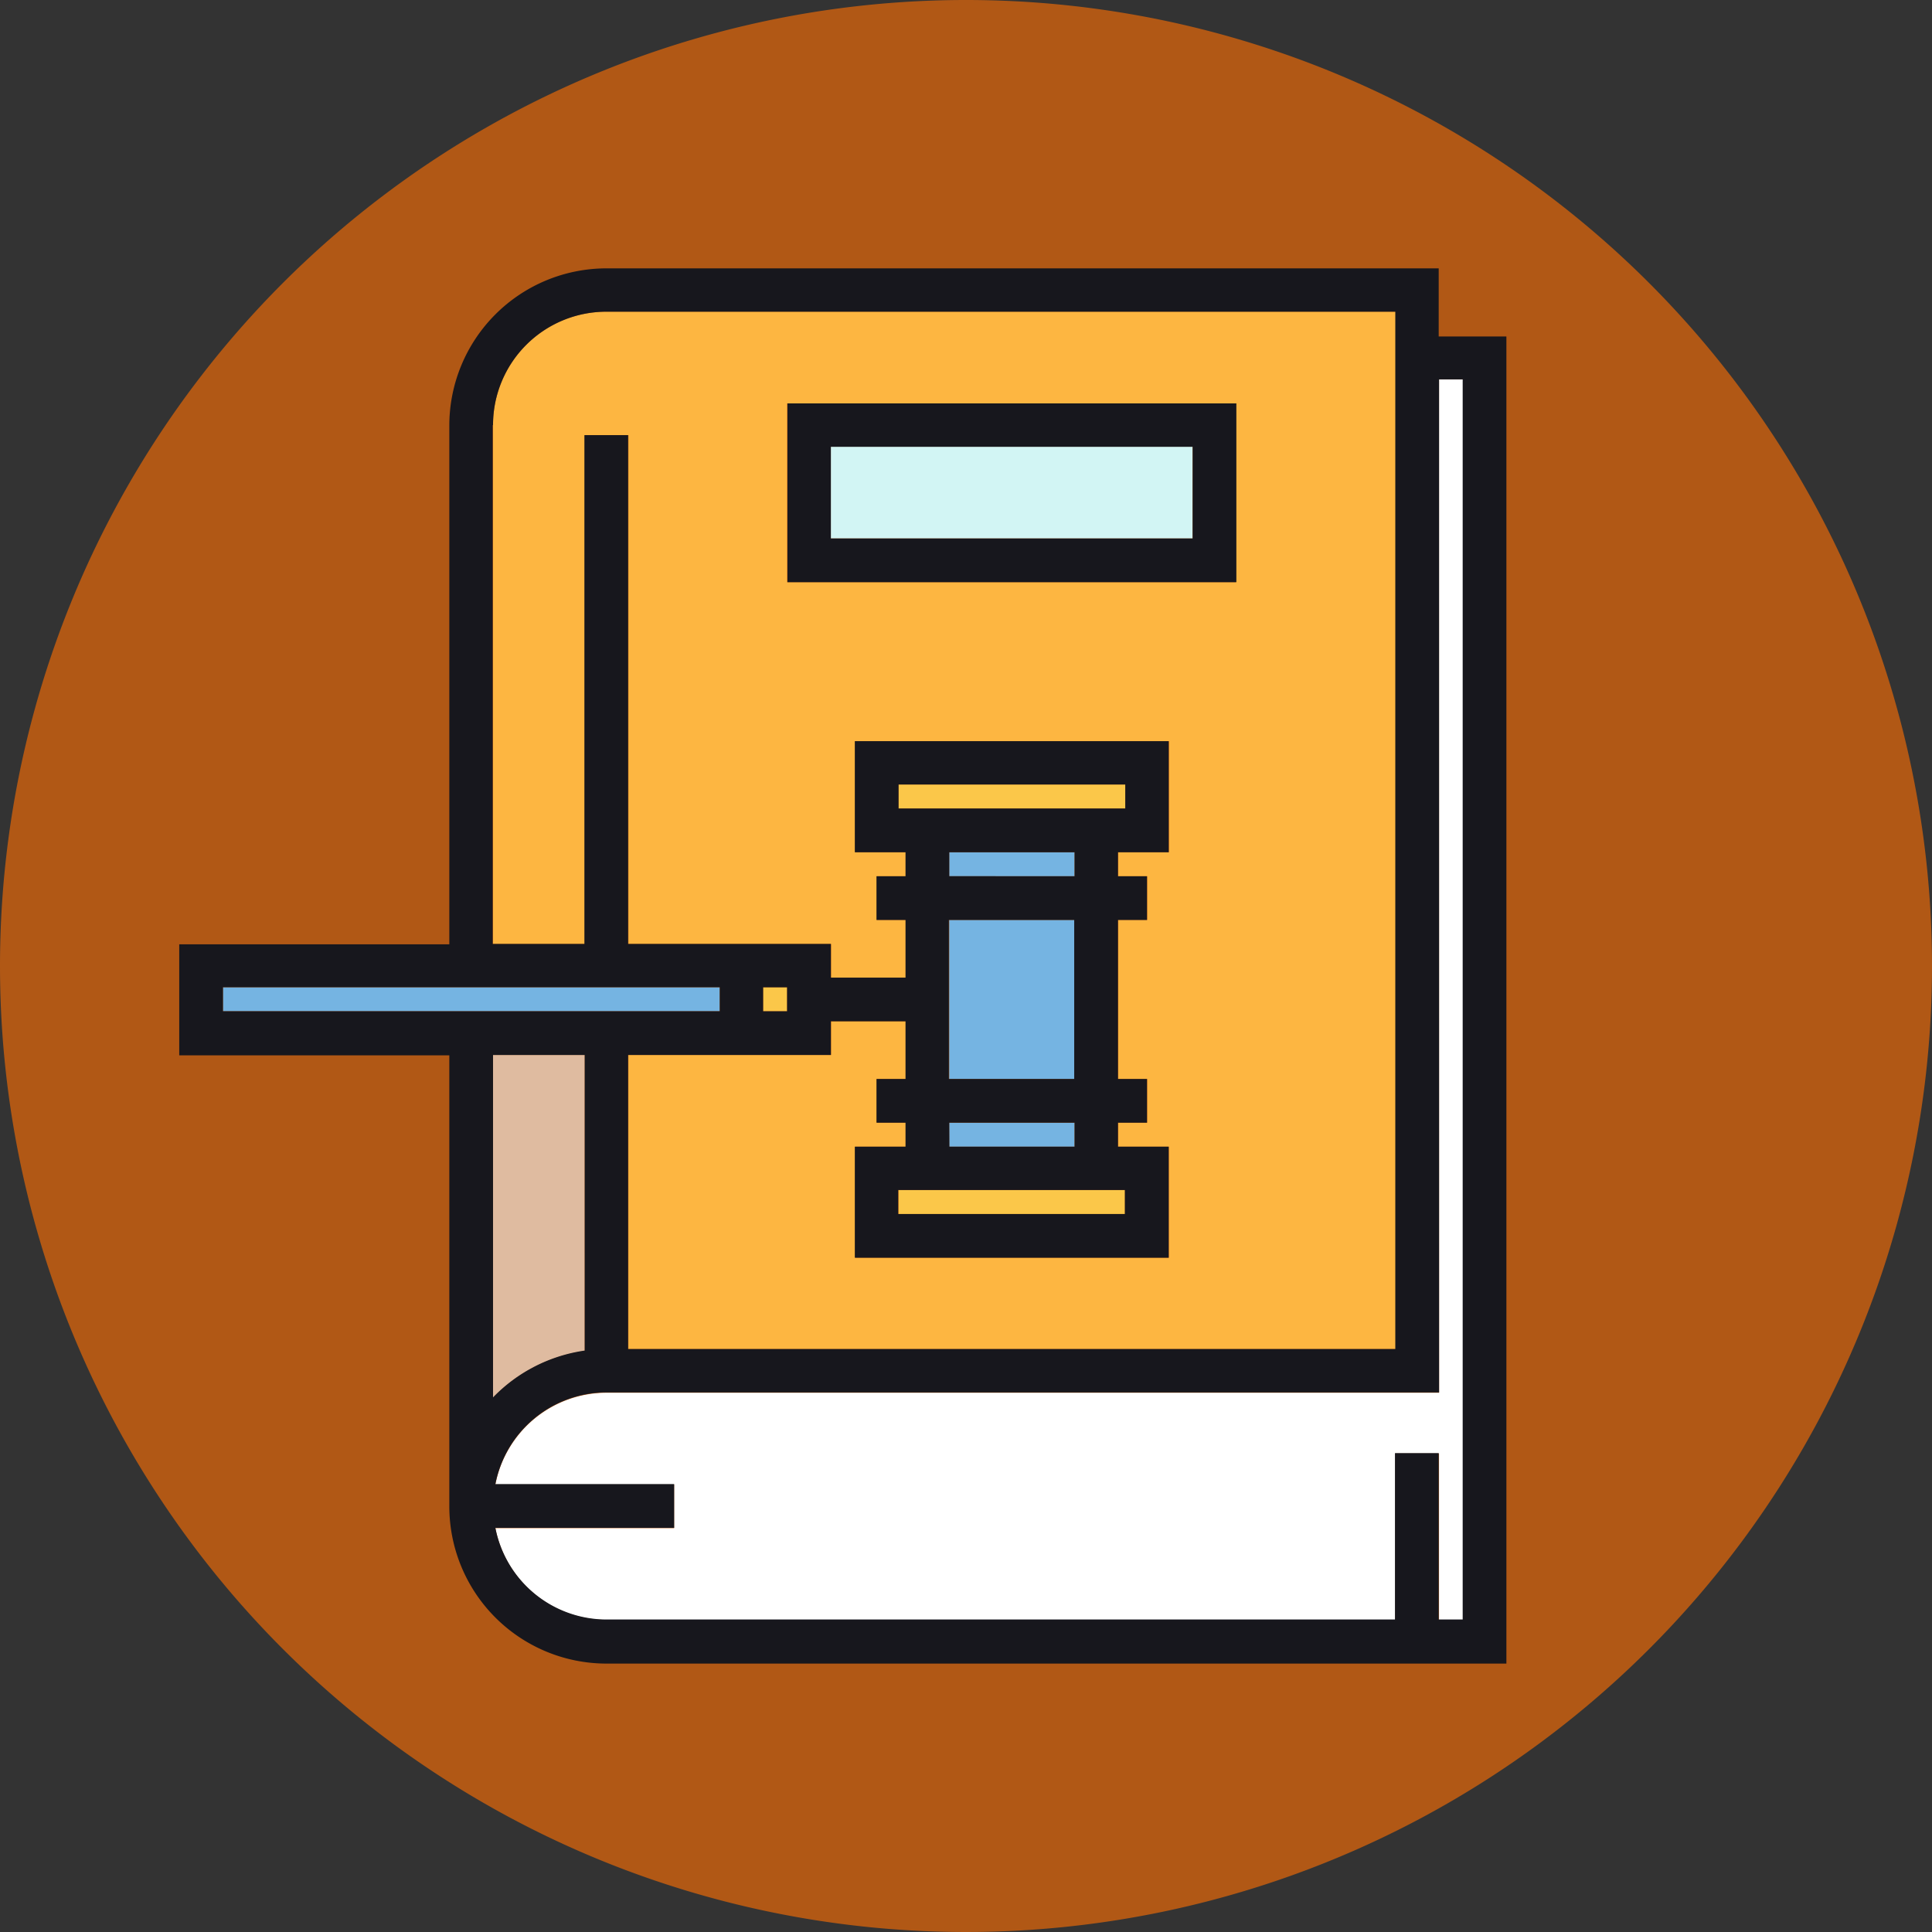 <svg xmlns="http://www.w3.org/2000/svg" width="72" height="72" viewBox="0 0 72 72">
  <rect x="0" y="0" width="72" height="72" fill="#333333" stroke="none"/>
  <g id="Grupo_1100151" data-name="Grupo 1100151" transform="translate(-215.32 -3022.3)">
    <g id="Grupo_1098580" data-name="Grupo 1098580" transform="translate(-203.68 1901.3)">
      <path id="Trazado_824488" data-name="Trazado 824488" d="M36,0A36,36,0,1,1,0,36,36,36,0,0,1,36,0Z" transform="translate(419 1121)" fill="#b15815"/>
    </g>
    <g id="Law_Book" transform="translate(137.5 2956.501)">
      <g id="Grupo_1099741" data-name="Grupo 1099741" transform="translate(84.5 75.8)">
        <rect id="Rectángulo_401318" data-name="Rectángulo 401318" width="0.894" height="0.894" transform="translate(21.759 26.792)" fill="#fbc749"/>
        <rect id="Rectángulo_401319" data-name="Rectángulo 401319" width="4.672" height="0.894" transform="translate(28.695 21.759)" fill="#75b4e2"/>
        <path id="Trazado_873291" data-name="Trazado 873291" d="M169.017,91.6h1.629v18.962H178.2v1.255h2.783v-2.149H179.9v-1.629h1.081v-.894H179.1v-4.138h11.694v4.138H188.9v.894h1.081v1.629H188.9v5.927h1.081v1.629H188.9v.894h1.889v4.138H179.1v-4.138h1.889v-.894H179.9v-1.629h1.081v-2.149H178.2V114.7h-7.556V125.66h28.594V87H169.825a4.222,4.222,0,0,0-4.225,4.225v19.337h3.418Zm7.542-1.182h16.727v6.662H176.559Z" transform="translate(-153.906 -85.385)" fill="#fdb641"/>
        <path id="Trazado_873292" data-name="Trazado 873292" d="M201.37,142.265H170.338a4.223,4.223,0,0,0-4.138,3.418h6.662v1.629H166.2a4.223,4.223,0,0,0,4.138,3.417h29.4v-6.2h1.629v6.2h.894V104.5h-.894Z" transform="translate(-154.419 -100.362)" fill="#fff"/>
        <rect id="Rectángulo_401320" data-name="Rectángulo 401320" width="4.672" height="5.927" transform="translate(28.695 24.283)" fill="#75b4e2"/>
        <rect id="Rectángulo_401321" data-name="Rectángulo 401321" width="13.483" height="3.417" transform="translate(24.283 6.648)" fill="#d2f5f4"/>
        <rect id="Rectángulo_401322" data-name="Rectángulo 401322" width="18.515" height="0.894" transform="translate(1.629 26.792)" fill="#75b4e2"/>
        <path id="Trazado_873293" data-name="Trazado 873293" d="M169.018,279.1H165.6v12.776a5.879,5.879,0,0,1,3.417-1.745Z" transform="translate(-153.906 -249.785)" fill="#dfbba0"/>
        <rect id="Rectángulo_401323" data-name="Rectángulo 401323" width="8.45" height="0.894" transform="translate(26.806 19.236)" fill="#fbc749"/>
        <rect id="Rectángulo_401324" data-name="Rectángulo 401324" width="4.672" height="0.894" transform="translate(28.695 31.839)" fill="#75b4e2"/>
        <path id="Trazado_873294" data-name="Trazado 873294" d="M270.4,314v.894h8.436V314H270.4Z" transform="translate(-243.594 -279.652)" fill="#fbc749"/>
        <path id="Trazado_873295" data-name="Trazado 873295" d="M258.427,110.7H241.7v6.662h16.727Zm-1.629,5.033H243.315v-3.417H256.8Z" transform="translate(-219.032 -105.667)" fill="#17171d"/>
        <path id="Trazado_873296" data-name="Trazado 873296" d="M131.451,75.8H100.419a5.859,5.859,0,0,0-5.854,5.854v19.337H84.5v4.138H94.565v16.813h0a5.859,5.859,0,0,0,5.854,5.854h33.54V78.338h-2.523V75.8ZM96.194,81.64a4.222,4.222,0,0,1,4.225-4.225h29.4v38.66H101.227V105.115h7.556v-1.255h2.783v2.149h-1.081v1.629h1.081v.894h-1.889v4.138h11.694v-4.138h-1.889v-.894h1.081V106.01h-1.081v-5.927h1.081V98.454h-1.081V97.56h1.889V93.421H109.677V97.56h1.889v.894h-1.081v1.629h1.081v2.149h-2.783v-1.255h-7.556V82.015H99.6v18.962H96.18V81.64Zm10.065,21.846v-.894h.894v.894Zm6.936-5.033V97.56h4.672v.894Zm4.658,1.629v5.927h-4.672v-5.927Zm-6.547-4.153v-.894h8.45v.894Zm1.889,11.709h4.672v.894H113.2Zm6.287,2.509h.26v.894h-8.45v-.894h8.19Zm-33.353-6.662v-.894h18.515v.894Zm10.065,1.629h3.417v11.017a5.922,5.922,0,0,0-3.417,1.745Zm36.136-25.177v46.216h-.894v-6.2h-1.629v6.2H100.419a4.223,4.223,0,0,1-4.138-3.417h6.662v-1.629H96.281a4.223,4.223,0,0,1,4.138-3.417h31.031V79.938Z" transform="translate(-84.5 -75.8)" fill="#17171d"/>
      </g>
    </g>
  </g>
</svg>

